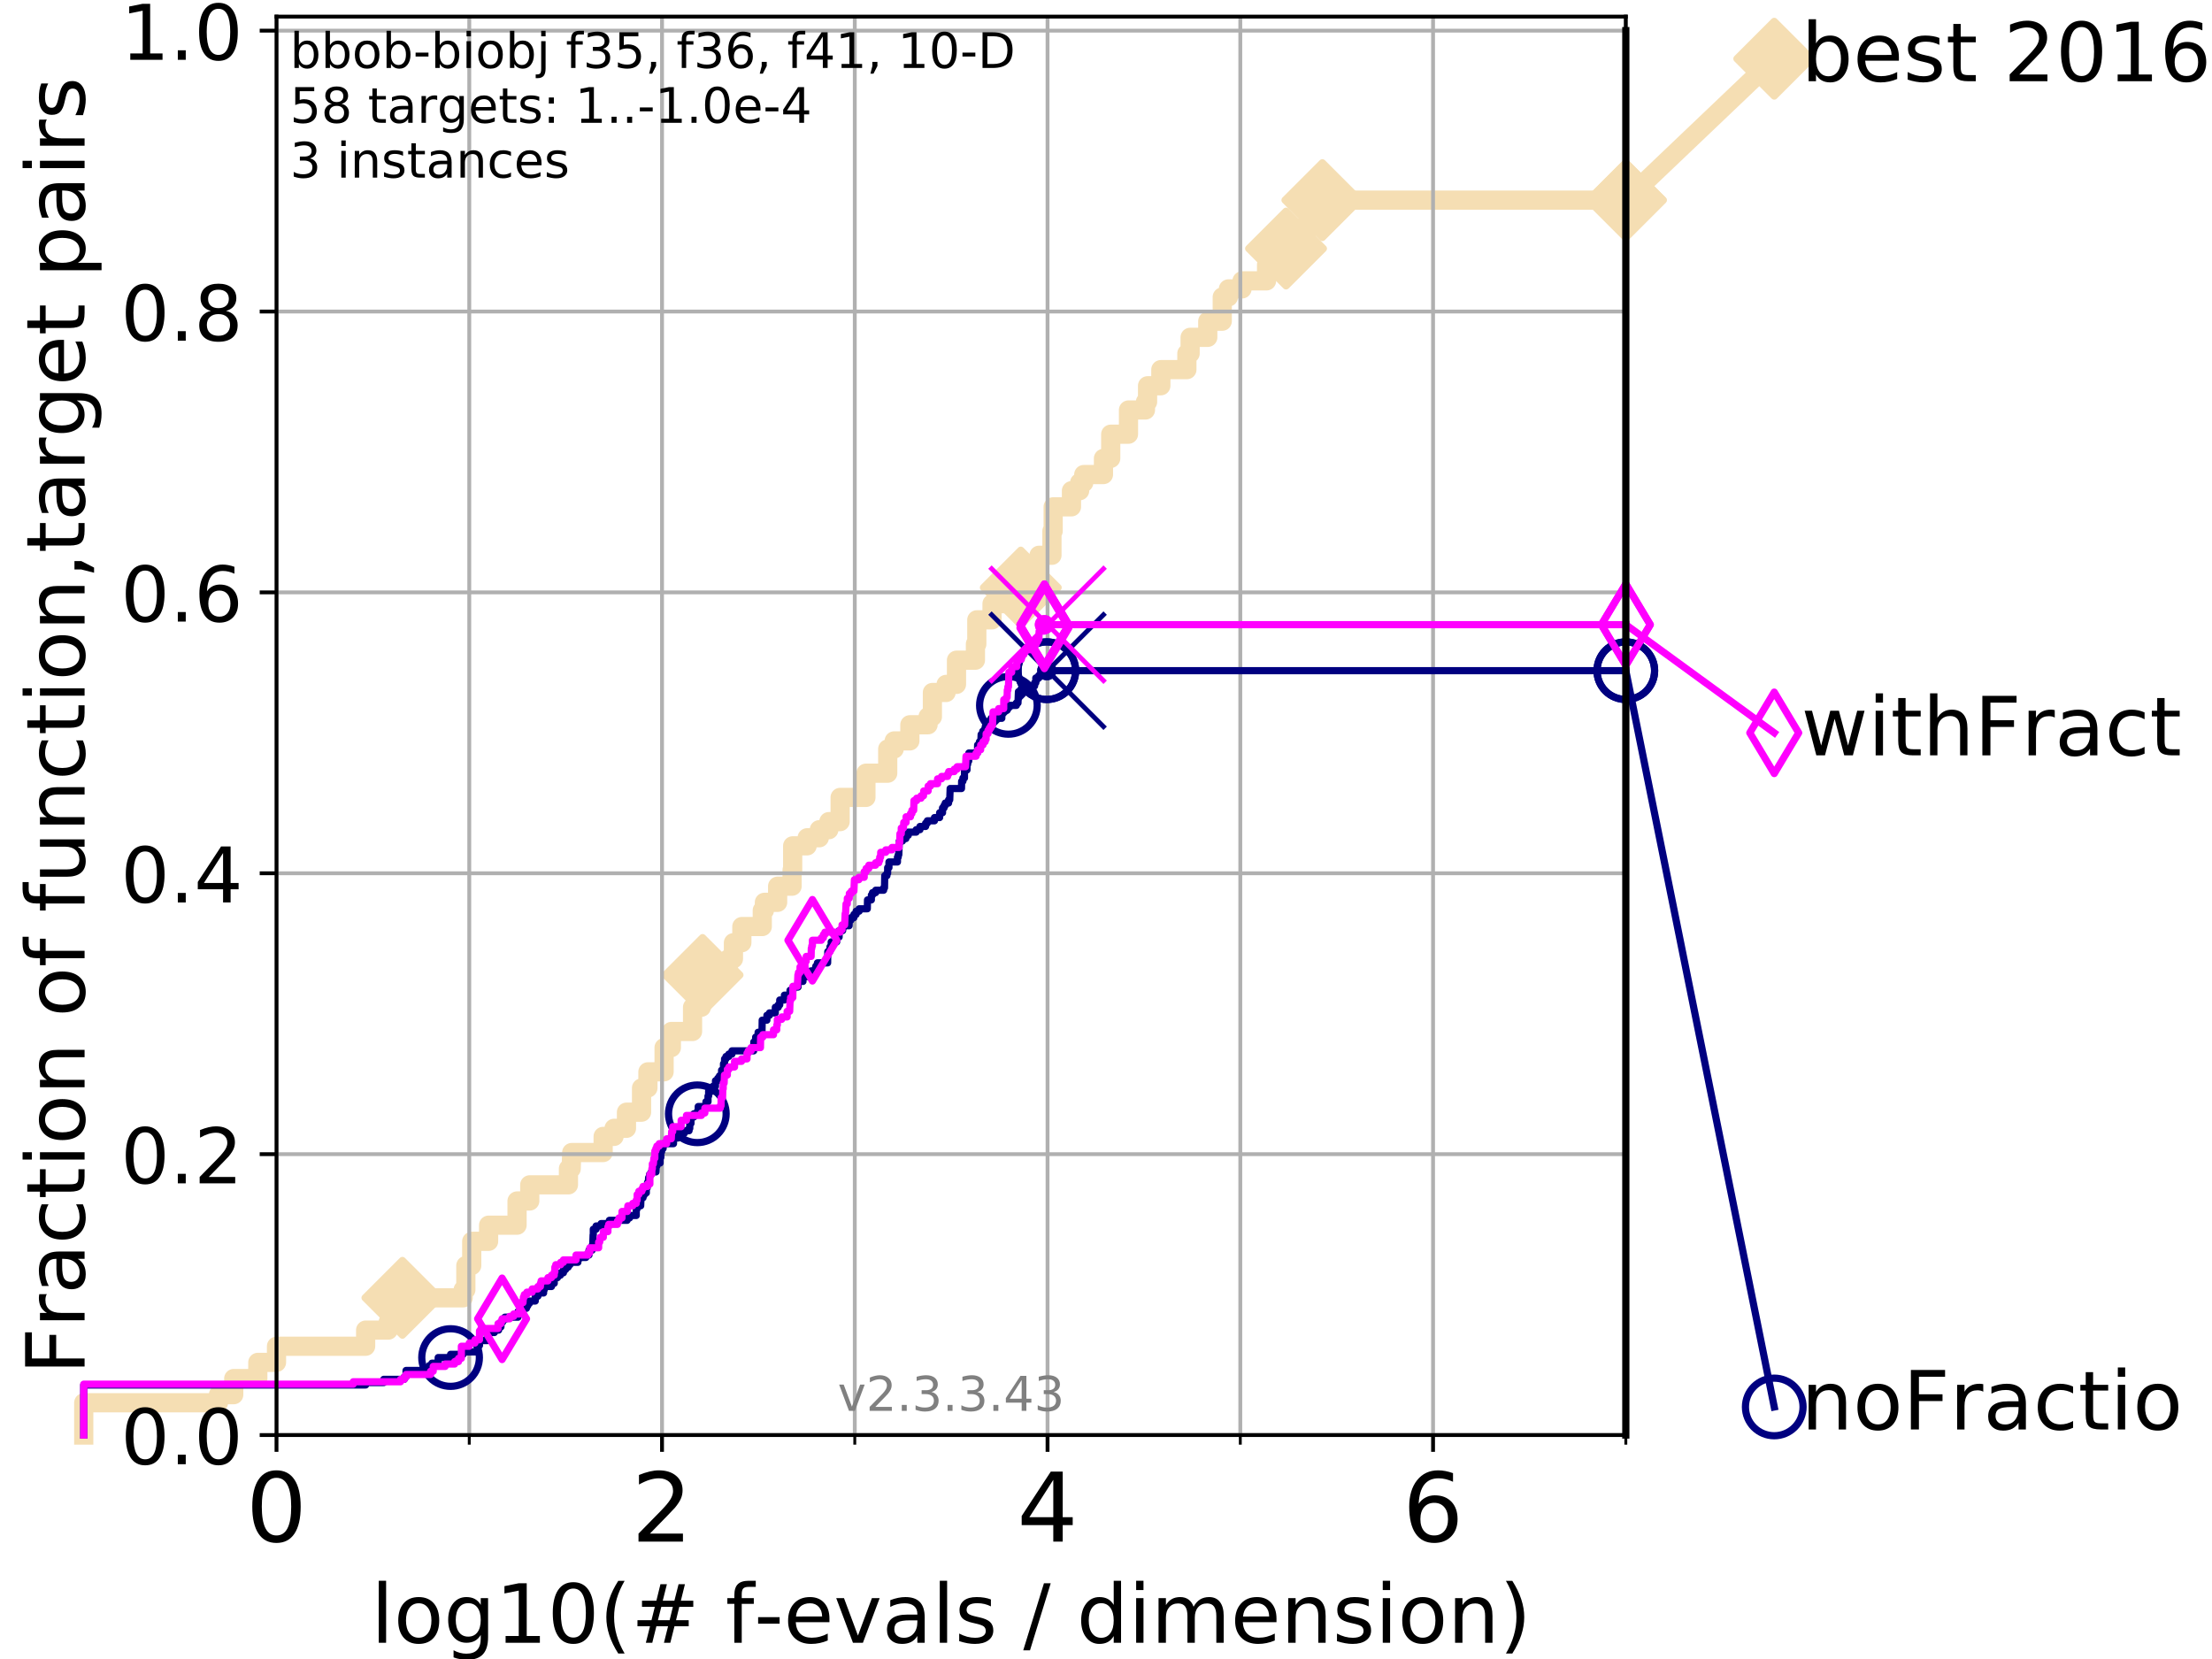 <?xml version="1.0" encoding="utf-8" standalone="no"?>
<!DOCTYPE svg PUBLIC "-//W3C//DTD SVG 1.1//EN"
  "http://www.w3.org/Graphics/SVG/1.1/DTD/svg11.dtd">
<!-- Created with matplotlib (https://matplotlib.org/) -->
<svg height="345.6pt" version="1.1" viewBox="0 0 460.8 345.6" width="460.8pt" xmlns="http://www.w3.org/2000/svg" xmlns:xlink="http://www.w3.org/1999/xlink">
 <defs>
  <style type="text/css">
*{stroke-linecap:butt;stroke-linejoin:round;}
  </style>
 </defs>
 <g id="figure_1">
  <g id="patch_1">
   <path d="M 0 345.6 
L 460.8 345.6 
L 460.8 0 
L 0 0 
z
" style="fill:#ffffff;"/>
  </g>
  <g id="axes_1">
   <g id="patch_2">
    <path d="M 57.6 298.944 
L 338.688 298.944 
L 338.688 3.456 
L 57.6 3.456 
z
" style="fill:#ffffff;"/>
   </g>
   <g id="line2d_1">
    <path d="M 17.445 298.944 
L 17.445 292.218 
L 45.512 292.218 
L 45.512 290.537 
L 48.692 290.537 
L 48.692 287.174 
L 53.709 287.174 
L 53.709 283.811 
L 57.6 283.811 
L 57.6 280.449 
L 76.168 280.449 
L 76.168 277.086 
L 80.881 277.086 
L 80.881 275.404 
L 81.776 275.404 
L 81.776 272.042 
L 83.83 272.042 
L 83.83 270.36 
L 96.49 270.36 
L 96.49 268.679 
L 97.044 268.679 
L 97.044 263.635 
L 98.271 263.635 
L 98.271 258.591 
L 101.786 258.591 
L 101.786 255.228 
L 107.713 255.228 
L 107.713 250.184 
L 110.359 250.184 
L 110.359 246.821 
L 118.417 246.821 
L 118.417 243.458 
L 118.994 243.458 
L 119.097 240.095 
L 125.648 240.095 
L 125.648 236.732 
L 127.923 236.732 
L 127.923 235.051 
L 130.505 235.051 
L 130.505 231.688 
L 133.645 231.688 
L 133.645 226.644 
L 134.974 226.644 
L 134.974 223.281 
L 138.341 223.281 
L 138.341 218.237 
L 139.856 218.237 
L 139.856 214.874 
L 144.27 214.874 
L 144.27 209.83 
L 146.107 209.83 
L 146.107 206.467 
L 146.356 206.467 
L 146.356 203.105 
L 151.74 203.105 
L 151.74 199.742 
L 152.789 199.742 
L 152.789 196.379 
L 154.541 196.379 
L 154.541 193.016 
L 158.795 193.016 
L 158.795 189.653 
L 159.237 189.653 
L 159.237 187.972 
L 161.995 187.972 
L 161.995 184.609 
L 165.007 184.609 
L 165.007 181.246 
L 165.128 181.246 
L 165.128 176.202 
L 168.144 176.202 
L 168.144 174.521 
L 170.679 174.521 
L 170.679 172.84 
L 172.664 172.84 
L 172.664 171.158 
L 175.013 171.158 
L 175.013 166.114 
L 180.39 166.114 
L 180.39 161.07 
L 184.929 161.07 
L 184.929 156.026 
L 186.275 156.026 
L 186.275 154.344 
L 189.542 154.344 
L 189.542 150.981 
L 193.336 150.981 
L 193.336 149.3 
L 194.236 149.3 
L 194.236 144.256 
L 197.088 144.256 
L 197.088 142.574 
L 199.253 142.574 
L 199.253 137.53 
L 203.199 137.53 
L 203.199 134.167 
L 203.488 134.167 
L 203.488 129.123 
L 206.658 129.123 
L 206.658 125.761 
L 210.321 125.761 
L 210.321 124.079 
L 212.651 124.079 
L 212.651 122.398 
L 212.905 122.398 
L 212.905 120.716 
L 216.449 120.716 
L 216.449 115.672 
L 219.14 115.672 
L 219.14 110.628 
L 219.393 110.628 
L 219.393 105.584 
L 223.204 105.584 
L 223.204 102.221 
L 224.912 102.221 
L 224.912 100.54 
L 225.766 100.54 
L 225.766 98.858 
L 229.87 98.858 
L 229.87 95.495 
L 231.384 95.495 
L 231.384 90.451 
L 235.084 90.451 
L 235.084 85.407 
L 238.62 85.407 
L 238.62 83.726 
L 239.058 83.726 
L 239.058 80.363 
L 241.823 80.363 
L 241.823 77 
L 247.247 77 
L 247.247 73.637 
L 247.925 73.637 
L 247.925 70.275 
L 251.6 70.275 
L 251.6 66.912 
L 254.617 66.912 
L 254.617 61.868 
L 255.898 61.868 
L 255.898 60.186 
L 258.738 60.186 
L 258.738 58.505 
L 263.85 58.505 
L 263.85 55.142 
L 267.904 55.142 
L 267.904 51.779 
L 272.088 51.779 
L 272.088 46.735 
L 275.473 46.735 
L 275.473 41.691 
L 338.688 41.691 
L 338.688 41.691 
" style="fill:none;stroke:#f5deb3;stroke-linecap:square;stroke-width:4;"/>
   </g>
   <g id="line2d_2">
    <defs>
     <path d="M 0 7.778 
L 7.778 0 
L 0 -7.778 
L -7.778 0 
z
" id="m55088bcec7" style="stroke:#f5deb3;stroke-linejoin:miter;stroke-width:1.5;"/>
    </defs>
    <g>
     <use style="fill:#f5deb3;stroke:#f5deb3;stroke-linejoin:miter;stroke-width:1.5;" x="83.83" xlink:href="#m55088bcec7" y="270.36"/>
     <use style="fill:#f5deb3;stroke:#f5deb3;stroke-linejoin:miter;stroke-width:1.5;" x="146.356" xlink:href="#m55088bcec7" y="203.105"/>
     <use style="fill:#f5deb3;stroke:#f5deb3;stroke-linejoin:miter;stroke-width:1.5;" x="212.651" xlink:href="#m55088bcec7" y="122.398"/>
     <use style="fill:#f5deb3;stroke:#f5deb3;stroke-linejoin:miter;stroke-width:1.5;" x="267.904" xlink:href="#m55088bcec7" y="51.779"/>
     <use style="fill:#f5deb3;stroke:#f5deb3;stroke-linejoin:miter;stroke-width:1.5;" x="275.473" xlink:href="#m55088bcec7" y="41.691"/>
     <use style="fill:#f5deb3;stroke:#f5deb3;stroke-linejoin:miter;stroke-width:1.5;" x="338.688" xlink:href="#m55088bcec7" y="41.691"/>
    </g>
   </g>
   <g id="line2d_3">
    <path style="fill:none;stroke:#f5deb3;stroke-linecap:square;stroke-width:4;"/>
    <g/>
   </g>
   <g id="line2d_4">
    <path d="M 338.688 41.691 
L 369.608 12.233 
" style="fill:none;stroke:#f5deb3;stroke-linecap:square;stroke-width:4;"/>
    <g>
     <use style="fill:#f5deb3;stroke:#f5deb3;stroke-linejoin:miter;stroke-width:1.5;" x="338.688" xlink:href="#m55088bcec7" y="41.691"/>
     <use style="fill:#f5deb3;stroke:#f5deb3;stroke-linejoin:miter;stroke-width:1.5;" x="369.608" xlink:href="#m55088bcec7" y="12.233"/>
    </g>
   </g>
   <g id="matplotlib.axis_1">
    <g id="xtick_1">
     <g id="line2d_5">
      <path clip-path="url(#pee5e690720)" d="M 57.6 298.944 
L 57.6 3.456 
" style="fill:none;stroke:#b0b0b0;stroke-linecap:square;stroke-width:0.8;"/>
     </g>
     <g id="line2d_6">
      <defs>
       <path d="M 0 0 
L 0 3.5 
" id="mc82815b03e" style="stroke:#000000;stroke-width:0.8;"/>
      </defs>
      <g>
       <use style="stroke:#000000;stroke-width:0.8;" x="57.6" xlink:href="#mc82815b03e" y="298.944"/>
      </g>
     </g>
     <g id="text_1">
      <!-- 0 -->
      <defs>
       <path d="M 31.781 66.406 
Q 24.172 66.406 20.328 58.906 
Q 16.5 51.422 16.5 36.375 
Q 16.5 21.391 20.328 13.891 
Q 24.172 6.391 31.781 6.391 
Q 39.453 6.391 43.281 13.891 
Q 47.125 21.391 47.125 36.375 
Q 47.125 51.422 43.281 58.906 
Q 39.453 66.406 31.781 66.406 
z
M 31.781 74.219 
Q 44.047 74.219 50.516 64.516 
Q 56.984 54.828 56.984 36.375 
Q 56.984 17.969 50.516 8.266 
Q 44.047 -1.422 31.781 -1.422 
Q 19.531 -1.422 13.062 8.266 
Q 6.594 17.969 6.594 36.375 
Q 6.594 54.828 13.062 64.516 
Q 19.531 74.219 31.781 74.219 
z
" id="DejaVuSans-48"/>
      </defs>
      <g transform="translate(51.237 321.141)scale(0.2 -0.2)">
       <use xlink:href="#DejaVuSans-48"/>
      </g>
     </g>
    </g>
    <g id="xtick_2">
     <g id="line2d_7">
      <path clip-path="url(#pee5e690720)" d="M 137.911 298.944 
L 137.911 3.456 
" style="fill:none;stroke:#b0b0b0;stroke-linecap:square;stroke-width:0.8;"/>
     </g>
     <g id="line2d_8">
      <g>
       <use style="stroke:#000000;stroke-width:0.8;" x="137.911" xlink:href="#mc82815b03e" y="298.944"/>
      </g>
     </g>
     <g id="text_2">
      <!-- 2 -->
      <defs>
       <path d="M 19.188 8.297 
L 53.609 8.297 
L 53.609 0 
L 7.328 0 
L 7.328 8.297 
Q 12.938 14.109 22.625 23.891 
Q 32.328 33.688 34.812 36.531 
Q 39.547 41.844 41.422 45.531 
Q 43.312 49.219 43.312 52.781 
Q 43.312 58.594 39.234 62.25 
Q 35.156 65.922 28.609 65.922 
Q 23.969 65.922 18.812 64.312 
Q 13.672 62.703 7.812 59.422 
L 7.812 69.391 
Q 13.766 71.781 18.938 73 
Q 24.125 74.219 28.422 74.219 
Q 39.75 74.219 46.484 68.547 
Q 53.219 62.891 53.219 53.422 
Q 53.219 48.922 51.531 44.891 
Q 49.859 40.875 45.406 35.406 
Q 44.188 33.984 37.641 27.219 
Q 31.109 20.453 19.188 8.297 
z
" id="DejaVuSans-50"/>
      </defs>
      <g transform="translate(131.548 321.141)scale(0.2 -0.2)">
       <use xlink:href="#DejaVuSans-50"/>
      </g>
     </g>
    </g>
    <g id="xtick_3">
     <g id="line2d_9">
      <path clip-path="url(#pee5e690720)" d="M 218.222 298.944 
L 218.222 3.456 
" style="fill:none;stroke:#b0b0b0;stroke-linecap:square;stroke-width:0.8;"/>
     </g>
     <g id="line2d_10">
      <g>
       <use style="stroke:#000000;stroke-width:0.8;" x="218.222" xlink:href="#mc82815b03e" y="298.944"/>
      </g>
     </g>
     <g id="text_3">
      <!-- 4 -->
      <defs>
       <path d="M 37.797 64.312 
L 12.891 25.391 
L 37.797 25.391 
z
M 35.203 72.906 
L 47.609 72.906 
L 47.609 25.391 
L 58.016 25.391 
L 58.016 17.188 
L 47.609 17.188 
L 47.609 0 
L 37.797 0 
L 37.797 17.188 
L 4.891 17.188 
L 4.891 26.703 
z
" id="DejaVuSans-52"/>
      </defs>
      <g transform="translate(211.859 321.141)scale(0.2 -0.2)">
       <use xlink:href="#DejaVuSans-52"/>
      </g>
     </g>
    </g>
    <g id="xtick_4">
     <g id="line2d_11">
      <path clip-path="url(#pee5e690720)" d="M 298.533 298.944 
L 298.533 3.456 
" style="fill:none;stroke:#b0b0b0;stroke-linecap:square;stroke-width:0.8;"/>
     </g>
     <g id="line2d_12">
      <g>
       <use style="stroke:#000000;stroke-width:0.8;" x="298.533" xlink:href="#mc82815b03e" y="298.944"/>
      </g>
     </g>
     <g id="text_4">
      <!-- 6 -->
      <defs>
       <path d="M 33.016 40.375 
Q 26.375 40.375 22.484 35.828 
Q 18.609 31.297 18.609 23.391 
Q 18.609 15.531 22.484 10.953 
Q 26.375 6.391 33.016 6.391 
Q 39.656 6.391 43.531 10.953 
Q 47.406 15.531 47.406 23.391 
Q 47.406 31.297 43.531 35.828 
Q 39.656 40.375 33.016 40.375 
z
M 52.594 71.297 
L 52.594 62.312 
Q 48.875 64.062 45.094 64.984 
Q 41.312 65.922 37.594 65.922 
Q 27.828 65.922 22.672 59.328 
Q 17.531 52.734 16.797 39.406 
Q 19.672 43.656 24.016 45.922 
Q 28.375 48.188 33.594 48.188 
Q 44.578 48.188 50.953 41.516 
Q 57.328 34.859 57.328 23.391 
Q 57.328 12.156 50.688 5.359 
Q 44.047 -1.422 33.016 -1.422 
Q 20.359 -1.422 13.672 8.266 
Q 6.984 17.969 6.984 36.375 
Q 6.984 53.656 15.188 63.938 
Q 23.391 74.219 37.203 74.219 
Q 40.922 74.219 44.703 73.484 
Q 48.484 72.75 52.594 71.297 
z
" id="DejaVuSans-54"/>
      </defs>
      <g transform="translate(292.17 321.141)scale(0.2 -0.2)">
       <use xlink:href="#DejaVuSans-54"/>
      </g>
     </g>
    </g>
    <g id="xtick_5">
     <g id="line2d_13">
      <path clip-path="url(#pee5e690720)" d="M 97.755 298.944 
L 97.755 3.456 
" style="fill:none;stroke:#b0b0b0;stroke-linecap:square;stroke-width:0.8;"/>
     </g>
     <g id="line2d_14">
      <defs>
       <path d="M 0 0 
L 0 2 
" id="mb74ee7cf28" style="stroke:#000000;stroke-width:0.6;"/>
      </defs>
      <g>
       <use style="stroke:#000000;stroke-width:0.6;" x="97.755" xlink:href="#mb74ee7cf28" y="298.944"/>
      </g>
     </g>
    </g>
    <g id="xtick_6">
     <g id="line2d_15">
      <path clip-path="url(#pee5e690720)" d="M 178.066 298.944 
L 178.066 3.456 
" style="fill:none;stroke:#b0b0b0;stroke-linecap:square;stroke-width:0.8;"/>
     </g>
     <g id="line2d_16">
      <g>
       <use style="stroke:#000000;stroke-width:0.6;" x="178.066" xlink:href="#mb74ee7cf28" y="298.944"/>
      </g>
     </g>
    </g>
    <g id="xtick_7">
     <g id="line2d_17">
      <path clip-path="url(#pee5e690720)" d="M 258.377 298.944 
L 258.377 3.456 
" style="fill:none;stroke:#b0b0b0;stroke-linecap:square;stroke-width:0.8;"/>
     </g>
     <g id="line2d_18">
      <g>
       <use style="stroke:#000000;stroke-width:0.6;" x="258.377" xlink:href="#mb74ee7cf28" y="298.944"/>
      </g>
     </g>
    </g>
    <g id="xtick_8">
     <g id="line2d_19">
      <path clip-path="url(#pee5e690720)" d="M 338.688 298.944 
L 338.688 3.456 
" style="fill:none;stroke:#b0b0b0;stroke-linecap:square;stroke-width:0.8;"/>
     </g>
     <g id="line2d_20">
      <g>
       <use style="stroke:#000000;stroke-width:0.6;" x="338.688" xlink:href="#mb74ee7cf28" y="298.944"/>
      </g>
     </g>
    </g>
    <g id="text_5">
     <!-- log10(# f-evals / dimension) -->
     <defs>
      <path d="M 9.422 75.984 
L 18.406 75.984 
L 18.406 0 
L 9.422 0 
z
" id="DejaVuSans-108"/>
      <path d="M 30.609 48.391 
Q 23.391 48.391 19.188 42.75 
Q 14.984 37.109 14.984 27.297 
Q 14.984 17.484 19.156 11.844 
Q 23.344 6.203 30.609 6.203 
Q 37.797 6.203 41.984 11.859 
Q 46.188 17.531 46.188 27.297 
Q 46.188 37.016 41.984 42.703 
Q 37.797 48.391 30.609 48.391 
z
M 30.609 56 
Q 42.328 56 49.016 48.375 
Q 55.719 40.766 55.719 27.297 
Q 55.719 13.875 49.016 6.219 
Q 42.328 -1.422 30.609 -1.422 
Q 18.844 -1.422 12.172 6.219 
Q 5.516 13.875 5.516 27.297 
Q 5.516 40.766 12.172 48.375 
Q 18.844 56 30.609 56 
z
" id="DejaVuSans-111"/>
      <path d="M 45.406 27.984 
Q 45.406 37.75 41.375 43.109 
Q 37.359 48.484 30.078 48.484 
Q 22.859 48.484 18.828 43.109 
Q 14.797 37.75 14.797 27.984 
Q 14.797 18.266 18.828 12.891 
Q 22.859 7.516 30.078 7.516 
Q 37.359 7.516 41.375 12.891 
Q 45.406 18.266 45.406 27.984 
z
M 54.391 6.781 
Q 54.391 -7.172 48.188 -13.984 
Q 42 -20.797 29.203 -20.797 
Q 24.469 -20.797 20.266 -20.094 
Q 16.062 -19.391 12.109 -17.922 
L 12.109 -9.188 
Q 16.062 -11.328 19.922 -12.344 
Q 23.781 -13.375 27.781 -13.375 
Q 36.625 -13.375 41.016 -8.766 
Q 45.406 -4.156 45.406 5.172 
L 45.406 9.625 
Q 42.625 4.781 38.281 2.391 
Q 33.938 0 27.875 0 
Q 17.828 0 11.672 7.656 
Q 5.516 15.328 5.516 27.984 
Q 5.516 40.672 11.672 48.328 
Q 17.828 56 27.875 56 
Q 33.938 56 38.281 53.609 
Q 42.625 51.219 45.406 46.391 
L 45.406 54.688 
L 54.391 54.688 
z
" id="DejaVuSans-103"/>
      <path d="M 12.406 8.297 
L 28.516 8.297 
L 28.516 63.922 
L 10.984 60.406 
L 10.984 69.391 
L 28.422 72.906 
L 38.281 72.906 
L 38.281 8.297 
L 54.391 8.297 
L 54.391 0 
L 12.406 0 
z
" id="DejaVuSans-49"/>
      <path d="M 31 75.875 
Q 24.469 64.656 21.281 53.656 
Q 18.109 42.672 18.109 31.391 
Q 18.109 20.125 21.312 9.062 
Q 24.516 -2 31 -13.188 
L 23.188 -13.188 
Q 15.875 -1.703 12.234 9.375 
Q 8.594 20.453 8.594 31.391 
Q 8.594 42.281 12.203 53.312 
Q 15.828 64.359 23.188 75.875 
z
" id="DejaVuSans-40"/>
      <path d="M 51.125 44 
L 36.922 44 
L 32.812 27.688 
L 47.125 27.688 
z
M 43.797 71.781 
L 38.719 51.516 
L 52.984 51.516 
L 58.109 71.781 
L 65.922 71.781 
L 60.891 51.516 
L 76.125 51.516 
L 76.125 44 
L 58.984 44 
L 54.984 27.688 
L 70.516 27.688 
L 70.516 20.219 
L 53.078 20.219 
L 48 0 
L 40.188 0 
L 45.219 20.219 
L 30.906 20.219 
L 25.875 0 
L 18.016 0 
L 23.094 20.219 
L 7.719 20.219 
L 7.719 27.688 
L 24.906 27.688 
L 29 44 
L 13.281 44 
L 13.281 51.516 
L 30.906 51.516 
L 35.891 71.781 
z
" id="DejaVuSans-35"/>
      <path id="DejaVuSans-32"/>
      <path d="M 37.109 75.984 
L 37.109 68.5 
L 28.516 68.5 
Q 23.688 68.5 21.797 66.547 
Q 19.922 64.594 19.922 59.516 
L 19.922 54.688 
L 34.719 54.688 
L 34.719 47.703 
L 19.922 47.703 
L 19.922 0 
L 10.891 0 
L 10.891 47.703 
L 2.297 47.703 
L 2.297 54.688 
L 10.891 54.688 
L 10.891 58.5 
Q 10.891 67.625 15.141 71.797 
Q 19.391 75.984 28.609 75.984 
z
" id="DejaVuSans-102"/>
      <path d="M 4.891 31.391 
L 31.203 31.391 
L 31.203 23.391 
L 4.891 23.391 
z
" id="DejaVuSans-45"/>
      <path d="M 56.203 29.594 
L 56.203 25.203 
L 14.891 25.203 
Q 15.484 15.922 20.484 11.062 
Q 25.484 6.203 34.422 6.203 
Q 39.594 6.203 44.453 7.469 
Q 49.312 8.734 54.109 11.281 
L 54.109 2.781 
Q 49.266 0.734 44.188 -0.344 
Q 39.109 -1.422 33.891 -1.422 
Q 20.797 -1.422 13.156 6.188 
Q 5.516 13.812 5.516 26.812 
Q 5.516 40.234 12.766 48.109 
Q 20.016 56 32.328 56 
Q 43.359 56 49.781 48.891 
Q 56.203 41.797 56.203 29.594 
z
M 47.219 32.234 
Q 47.125 39.594 43.094 43.984 
Q 39.062 48.391 32.422 48.391 
Q 24.906 48.391 20.391 44.141 
Q 15.875 39.891 15.188 32.172 
z
" id="DejaVuSans-101"/>
      <path d="M 2.984 54.688 
L 12.5 54.688 
L 29.594 8.797 
L 46.688 54.688 
L 56.203 54.688 
L 35.688 0 
L 23.484 0 
z
" id="DejaVuSans-118"/>
      <path d="M 34.281 27.484 
Q 23.391 27.484 19.188 25 
Q 14.984 22.516 14.984 16.5 
Q 14.984 11.719 18.141 8.906 
Q 21.297 6.109 26.703 6.109 
Q 34.188 6.109 38.703 11.406 
Q 43.219 16.703 43.219 25.484 
L 43.219 27.484 
z
M 52.203 31.203 
L 52.203 0 
L 43.219 0 
L 43.219 8.297 
Q 40.141 3.328 35.547 0.953 
Q 30.953 -1.422 24.312 -1.422 
Q 15.922 -1.422 10.953 3.297 
Q 6 8.016 6 15.922 
Q 6 25.141 12.172 29.828 
Q 18.359 34.516 30.609 34.516 
L 43.219 34.516 
L 43.219 35.406 
Q 43.219 41.609 39.141 45 
Q 35.062 48.391 27.688 48.391 
Q 23 48.391 18.547 47.266 
Q 14.109 46.141 10.016 43.891 
L 10.016 52.203 
Q 14.938 54.109 19.578 55.047 
Q 24.219 56 28.609 56 
Q 40.484 56 46.344 49.844 
Q 52.203 43.703 52.203 31.203 
z
" id="DejaVuSans-97"/>
      <path d="M 44.281 53.078 
L 44.281 44.578 
Q 40.484 46.531 36.375 47.5 
Q 32.281 48.484 27.875 48.484 
Q 21.188 48.484 17.844 46.438 
Q 14.5 44.391 14.5 40.281 
Q 14.5 37.156 16.891 35.375 
Q 19.281 33.594 26.516 31.984 
L 29.594 31.297 
Q 39.156 29.25 43.188 25.516 
Q 47.219 21.781 47.219 15.094 
Q 47.219 7.469 41.188 3.016 
Q 35.156 -1.422 24.609 -1.422 
Q 20.219 -1.422 15.453 -0.562 
Q 10.688 0.297 5.422 2 
L 5.422 11.281 
Q 10.406 8.688 15.234 7.391 
Q 20.062 6.109 24.812 6.109 
Q 31.156 6.109 34.562 8.281 
Q 37.984 10.453 37.984 14.406 
Q 37.984 18.062 35.516 20.016 
Q 33.062 21.969 24.703 23.781 
L 21.578 24.516 
Q 13.234 26.266 9.516 29.906 
Q 5.812 33.547 5.812 39.891 
Q 5.812 47.609 11.281 51.797 
Q 16.75 56 26.812 56 
Q 31.781 56 36.172 55.266 
Q 40.578 54.547 44.281 53.078 
z
" id="DejaVuSans-115"/>
      <path d="M 25.391 72.906 
L 33.688 72.906 
L 8.297 -9.281 
L 0 -9.281 
z
" id="DejaVuSans-47"/>
      <path d="M 45.406 46.391 
L 45.406 75.984 
L 54.391 75.984 
L 54.391 0 
L 45.406 0 
L 45.406 8.203 
Q 42.578 3.328 38.25 0.953 
Q 33.938 -1.422 27.875 -1.422 
Q 17.969 -1.422 11.734 6.484 
Q 5.516 14.406 5.516 27.297 
Q 5.516 40.188 11.734 48.094 
Q 17.969 56 27.875 56 
Q 33.938 56 38.25 53.625 
Q 42.578 51.266 45.406 46.391 
z
M 14.797 27.297 
Q 14.797 17.391 18.875 11.75 
Q 22.953 6.109 30.078 6.109 
Q 37.203 6.109 41.297 11.75 
Q 45.406 17.391 45.406 27.297 
Q 45.406 37.203 41.297 42.844 
Q 37.203 48.484 30.078 48.484 
Q 22.953 48.484 18.875 42.844 
Q 14.797 37.203 14.797 27.297 
z
" id="DejaVuSans-100"/>
      <path d="M 9.422 54.688 
L 18.406 54.688 
L 18.406 0 
L 9.422 0 
z
M 9.422 75.984 
L 18.406 75.984 
L 18.406 64.594 
L 9.422 64.594 
z
" id="DejaVuSans-105"/>
      <path d="M 52 44.188 
Q 55.375 50.25 60.062 53.125 
Q 64.75 56 71.094 56 
Q 79.641 56 84.281 50.016 
Q 88.922 44.047 88.922 33.016 
L 88.922 0 
L 79.891 0 
L 79.891 32.719 
Q 79.891 40.578 77.094 44.375 
Q 74.312 48.188 68.609 48.188 
Q 61.625 48.188 57.562 43.547 
Q 53.516 38.922 53.516 30.906 
L 53.516 0 
L 44.484 0 
L 44.484 32.719 
Q 44.484 40.625 41.703 44.406 
Q 38.922 48.188 33.109 48.188 
Q 26.219 48.188 22.156 43.531 
Q 18.109 38.875 18.109 30.906 
L 18.109 0 
L 9.078 0 
L 9.078 54.688 
L 18.109 54.688 
L 18.109 46.188 
Q 21.188 51.219 25.484 53.609 
Q 29.781 56 35.688 56 
Q 41.656 56 45.828 52.969 
Q 50 49.953 52 44.188 
z
" id="DejaVuSans-109"/>
      <path d="M 54.891 33.016 
L 54.891 0 
L 45.906 0 
L 45.906 32.719 
Q 45.906 40.484 42.875 44.328 
Q 39.844 48.188 33.797 48.188 
Q 26.516 48.188 22.312 43.547 
Q 18.109 38.922 18.109 30.906 
L 18.109 0 
L 9.078 0 
L 9.078 54.688 
L 18.109 54.688 
L 18.109 46.188 
Q 21.344 51.125 25.703 53.562 
Q 30.078 56 35.797 56 
Q 45.219 56 50.047 50.172 
Q 54.891 44.344 54.891 33.016 
z
" id="DejaVuSans-110"/>
      <path d="M 8.016 75.875 
L 15.828 75.875 
Q 23.141 64.359 26.781 53.312 
Q 30.422 42.281 30.422 31.391 
Q 30.422 20.453 26.781 9.375 
Q 23.141 -1.703 15.828 -13.188 
L 8.016 -13.188 
Q 14.5 -2 17.703 9.062 
Q 20.906 20.125 20.906 31.391 
Q 20.906 42.672 17.703 53.656 
Q 14.5 64.656 8.016 75.875 
z
" id="DejaVuSans-41"/>
     </defs>
     <g transform="translate(77.303 342.218)scale(0.17 -0.17)">
      <use xlink:href="#DejaVuSans-108"/>
      <use x="27.783" xlink:href="#DejaVuSans-111"/>
      <use x="88.965" xlink:href="#DejaVuSans-103"/>
      <use x="152.441" xlink:href="#DejaVuSans-49"/>
      <use x="216.064" xlink:href="#DejaVuSans-48"/>
      <use x="279.688" xlink:href="#DejaVuSans-40"/>
      <use x="318.701" xlink:href="#DejaVuSans-35"/>
      <use x="402.49" xlink:href="#DejaVuSans-32"/>
      <use x="434.277" xlink:href="#DejaVuSans-102"/>
      <use x="469.404" xlink:href="#DejaVuSans-45"/>
      <use x="505.488" xlink:href="#DejaVuSans-101"/>
      <use x="567.012" xlink:href="#DejaVuSans-118"/>
      <use x="626.191" xlink:href="#DejaVuSans-97"/>
      <use x="687.471" xlink:href="#DejaVuSans-108"/>
      <use x="715.254" xlink:href="#DejaVuSans-115"/>
      <use x="767.354" xlink:href="#DejaVuSans-32"/>
      <use x="799.141" xlink:href="#DejaVuSans-47"/>
      <use x="832.832" xlink:href="#DejaVuSans-32"/>
      <use x="864.619" xlink:href="#DejaVuSans-100"/>
      <use x="928.096" xlink:href="#DejaVuSans-105"/>
      <use x="955.879" xlink:href="#DejaVuSans-109"/>
      <use x="1053.291" xlink:href="#DejaVuSans-101"/>
      <use x="1114.814" xlink:href="#DejaVuSans-110"/>
      <use x="1178.193" xlink:href="#DejaVuSans-115"/>
      <use x="1230.293" xlink:href="#DejaVuSans-105"/>
      <use x="1258.076" xlink:href="#DejaVuSans-111"/>
      <use x="1319.258" xlink:href="#DejaVuSans-110"/>
      <use x="1382.637" xlink:href="#DejaVuSans-41"/>
     </g>
    </g>
   </g>
   <g id="matplotlib.axis_2">
    <g id="ytick_1">
     <g id="line2d_21">
      <path clip-path="url(#pee5e690720)" d="M 57.6 298.944 
L 338.688 298.944 
" style="fill:none;stroke:#b0b0b0;stroke-linecap:square;stroke-width:0.8;"/>
     </g>
     <g id="line2d_22">
      <defs>
       <path d="M 0 0 
L -3.5 0 
" id="mbf50c864a6" style="stroke:#000000;stroke-width:0.8;"/>
      </defs>
      <g>
       <use style="stroke:#000000;stroke-width:0.8;" x="57.6" xlink:href="#mbf50c864a6" y="298.944"/>
      </g>
     </g>
     <g id="text_6">
      <!-- 0.0 -->
      <defs>
       <path d="M 10.688 12.406 
L 21 12.406 
L 21 0 
L 10.688 0 
z
" id="DejaVuSans-46"/>
      </defs>
      <g transform="translate(25.155 305.023)scale(0.16 -0.16)">
       <use xlink:href="#DejaVuSans-48"/>
       <use x="63.623" xlink:href="#DejaVuSans-46"/>
       <use x="95.41" xlink:href="#DejaVuSans-48"/>
      </g>
     </g>
    </g>
    <g id="ytick_2">
     <g id="line2d_23">
      <path clip-path="url(#pee5e690720)" d="M 57.6 240.432 
L 338.688 240.432 
" style="fill:none;stroke:#b0b0b0;stroke-linecap:square;stroke-width:0.8;"/>
     </g>
     <g id="line2d_24">
      <g>
       <use style="stroke:#000000;stroke-width:0.8;" x="57.6" xlink:href="#mbf50c864a6" y="240.432"/>
      </g>
     </g>
     <g id="text_7">
      <!-- 0.2 -->
      <g transform="translate(25.155 246.51)scale(0.16 -0.16)">
       <use xlink:href="#DejaVuSans-48"/>
       <use x="63.623" xlink:href="#DejaVuSans-46"/>
       <use x="95.41" xlink:href="#DejaVuSans-50"/>
      </g>
     </g>
    </g>
    <g id="ytick_3">
     <g id="line2d_25">
      <path clip-path="url(#pee5e690720)" d="M 57.6 181.919 
L 338.688 181.919 
" style="fill:none;stroke:#b0b0b0;stroke-linecap:square;stroke-width:0.8;"/>
     </g>
     <g id="line2d_26">
      <g>
       <use style="stroke:#000000;stroke-width:0.8;" x="57.6" xlink:href="#mbf50c864a6" y="181.919"/>
      </g>
     </g>
     <g id="text_8">
      <!-- 0.4 -->
      <g transform="translate(25.155 187.998)scale(0.16 -0.16)">
       <use xlink:href="#DejaVuSans-48"/>
       <use x="63.623" xlink:href="#DejaVuSans-46"/>
       <use x="95.41" xlink:href="#DejaVuSans-52"/>
      </g>
     </g>
    </g>
    <g id="ytick_4">
     <g id="line2d_27">
      <path clip-path="url(#pee5e690720)" d="M 57.6 123.407 
L 338.688 123.407 
" style="fill:none;stroke:#b0b0b0;stroke-linecap:square;stroke-width:0.8;"/>
     </g>
     <g id="line2d_28">
      <g>
       <use style="stroke:#000000;stroke-width:0.8;" x="57.6" xlink:href="#mbf50c864a6" y="123.407"/>
      </g>
     </g>
     <g id="text_9">
      <!-- 0.6 -->
      <g transform="translate(25.155 129.485)scale(0.16 -0.16)">
       <use xlink:href="#DejaVuSans-48"/>
       <use x="63.623" xlink:href="#DejaVuSans-46"/>
       <use x="95.41" xlink:href="#DejaVuSans-54"/>
      </g>
     </g>
    </g>
    <g id="ytick_5">
     <g id="line2d_29">
      <path clip-path="url(#pee5e690720)" d="M 57.6 64.894 
L 338.688 64.894 
" style="fill:none;stroke:#b0b0b0;stroke-linecap:square;stroke-width:0.8;"/>
     </g>
     <g id="line2d_30">
      <g>
       <use style="stroke:#000000;stroke-width:0.8;" x="57.6" xlink:href="#mbf50c864a6" y="64.894"/>
      </g>
     </g>
     <g id="text_10">
      <!-- 0.8 -->
      <defs>
       <path d="M 31.781 34.625 
Q 24.75 34.625 20.719 30.859 
Q 16.703 27.094 16.703 20.516 
Q 16.703 13.922 20.719 10.156 
Q 24.75 6.391 31.781 6.391 
Q 38.812 6.391 42.859 10.172 
Q 46.922 13.969 46.922 20.516 
Q 46.922 27.094 42.891 30.859 
Q 38.875 34.625 31.781 34.625 
z
M 21.922 38.812 
Q 15.578 40.375 12.031 44.719 
Q 8.5 49.078 8.5 55.328 
Q 8.5 64.062 14.719 69.141 
Q 20.953 74.219 31.781 74.219 
Q 42.672 74.219 48.875 69.141 
Q 55.078 64.062 55.078 55.328 
Q 55.078 49.078 51.531 44.719 
Q 48 40.375 41.703 38.812 
Q 48.828 37.156 52.797 32.312 
Q 56.781 27.484 56.781 20.516 
Q 56.781 9.906 50.312 4.234 
Q 43.844 -1.422 31.781 -1.422 
Q 19.734 -1.422 13.25 4.234 
Q 6.781 9.906 6.781 20.516 
Q 6.781 27.484 10.781 32.312 
Q 14.797 37.156 21.922 38.812 
z
M 18.312 54.391 
Q 18.312 48.734 21.844 45.562 
Q 25.391 42.391 31.781 42.391 
Q 38.141 42.391 41.719 45.562 
Q 45.312 48.734 45.312 54.391 
Q 45.312 60.062 41.719 63.234 
Q 38.141 66.406 31.781 66.406 
Q 25.391 66.406 21.844 63.234 
Q 18.312 60.062 18.312 54.391 
z
" id="DejaVuSans-56"/>
      </defs>
      <g transform="translate(25.155 70.973)scale(0.16 -0.16)">
       <use xlink:href="#DejaVuSans-48"/>
       <use x="63.623" xlink:href="#DejaVuSans-46"/>
       <use x="95.41" xlink:href="#DejaVuSans-56"/>
      </g>
     </g>
    </g>
    <g id="ytick_6">
     <g id="line2d_31">
      <path clip-path="url(#pee5e690720)" d="M 57.6 6.382 
L 338.688 6.382 
" style="fill:none;stroke:#b0b0b0;stroke-linecap:square;stroke-width:0.8;"/>
     </g>
     <g id="line2d_32">
      <g>
       <use style="stroke:#000000;stroke-width:0.8;" x="57.6" xlink:href="#mbf50c864a6" y="6.382"/>
      </g>
     </g>
     <g id="text_11">
      <!-- 1.0 -->
      <g transform="translate(25.155 12.46)scale(0.16 -0.16)">
       <use xlink:href="#DejaVuSans-49"/>
       <use x="63.623" xlink:href="#DejaVuSans-46"/>
       <use x="95.41" xlink:href="#DejaVuSans-48"/>
      </g>
     </g>
    </g>
    <g id="text_12">
     <!-- Fraction of function,target pairs -->
     <defs>
      <path d="M 9.812 72.906 
L 51.703 72.906 
L 51.703 64.594 
L 19.672 64.594 
L 19.672 43.109 
L 48.578 43.109 
L 48.578 34.812 
L 19.672 34.812 
L 19.672 0 
L 9.812 0 
z
" id="DejaVuSans-70"/>
      <path d="M 41.109 46.297 
Q 39.594 47.172 37.812 47.578 
Q 36.031 48 33.891 48 
Q 26.266 48 22.188 43.047 
Q 18.109 38.094 18.109 28.812 
L 18.109 0 
L 9.078 0 
L 9.078 54.688 
L 18.109 54.688 
L 18.109 46.188 
Q 20.953 51.172 25.484 53.578 
Q 30.031 56 36.531 56 
Q 37.453 56 38.578 55.875 
Q 39.703 55.766 41.062 55.516 
z
" id="DejaVuSans-114"/>
      <path d="M 48.781 52.594 
L 48.781 44.188 
Q 44.969 46.297 41.141 47.344 
Q 37.312 48.391 33.406 48.391 
Q 24.656 48.391 19.812 42.844 
Q 14.984 37.312 14.984 27.297 
Q 14.984 17.281 19.812 11.734 
Q 24.656 6.203 33.406 6.203 
Q 37.312 6.203 41.141 7.25 
Q 44.969 8.297 48.781 10.406 
L 48.781 2.094 
Q 45.016 0.344 40.984 -0.531 
Q 36.969 -1.422 32.422 -1.422 
Q 20.062 -1.422 12.781 6.344 
Q 5.516 14.109 5.516 27.297 
Q 5.516 40.672 12.859 48.328 
Q 20.219 56 33.016 56 
Q 37.156 56 41.109 55.141 
Q 45.062 54.297 48.781 52.594 
z
" id="DejaVuSans-99"/>
      <path d="M 18.312 70.219 
L 18.312 54.688 
L 36.812 54.688 
L 36.812 47.703 
L 18.312 47.703 
L 18.312 18.016 
Q 18.312 11.328 20.141 9.422 
Q 21.969 7.516 27.594 7.516 
L 36.812 7.516 
L 36.812 0 
L 27.594 0 
Q 17.188 0 13.234 3.875 
Q 9.281 7.766 9.281 18.016 
L 9.281 47.703 
L 2.688 47.703 
L 2.688 54.688 
L 9.281 54.688 
L 9.281 70.219 
z
" id="DejaVuSans-116"/>
      <path d="M 8.5 21.578 
L 8.5 54.688 
L 17.484 54.688 
L 17.484 21.922 
Q 17.484 14.156 20.5 10.266 
Q 23.531 6.391 29.594 6.391 
Q 36.859 6.391 41.078 11.031 
Q 45.312 15.672 45.312 23.688 
L 45.312 54.688 
L 54.297 54.688 
L 54.297 0 
L 45.312 0 
L 45.312 8.406 
Q 42.047 3.422 37.719 1 
Q 33.406 -1.422 27.688 -1.422 
Q 18.266 -1.422 13.375 4.438 
Q 8.5 10.297 8.5 21.578 
z
M 31.109 56 
z
" id="DejaVuSans-117"/>
      <path d="M 11.719 12.406 
L 22.016 12.406 
L 22.016 4 
L 14.016 -11.625 
L 7.719 -11.625 
L 11.719 4 
z
" id="DejaVuSans-44"/>
      <path d="M 18.109 8.203 
L 18.109 -20.797 
L 9.078 -20.797 
L 9.078 54.688 
L 18.109 54.688 
L 18.109 46.391 
Q 20.953 51.266 25.266 53.625 
Q 29.594 56 35.594 56 
Q 45.562 56 51.781 48.094 
Q 58.016 40.188 58.016 27.297 
Q 58.016 14.406 51.781 6.484 
Q 45.562 -1.422 35.594 -1.422 
Q 29.594 -1.422 25.266 0.953 
Q 20.953 3.328 18.109 8.203 
z
M 48.688 27.297 
Q 48.688 37.203 44.609 42.844 
Q 40.531 48.484 33.406 48.484 
Q 26.266 48.484 22.188 42.844 
Q 18.109 37.203 18.109 27.297 
Q 18.109 17.391 22.188 11.75 
Q 26.266 6.109 33.406 6.109 
Q 40.531 6.109 44.609 11.75 
Q 48.688 17.391 48.688 27.297 
z
" id="DejaVuSans-112"/>
     </defs>
     <g transform="translate(17.62 286.339)rotate(-90)scale(0.17 -0.17)">
      <use xlink:href="#DejaVuSans-70"/>
      <use x="57.41" xlink:href="#DejaVuSans-114"/>
      <use x="98.523" xlink:href="#DejaVuSans-97"/>
      <use x="159.803" xlink:href="#DejaVuSans-99"/>
      <use x="214.783" xlink:href="#DejaVuSans-116"/>
      <use x="253.992" xlink:href="#DejaVuSans-105"/>
      <use x="281.775" xlink:href="#DejaVuSans-111"/>
      <use x="342.957" xlink:href="#DejaVuSans-110"/>
      <use x="406.336" xlink:href="#DejaVuSans-32"/>
      <use x="438.123" xlink:href="#DejaVuSans-111"/>
      <use x="499.305" xlink:href="#DejaVuSans-102"/>
      <use x="534.51" xlink:href="#DejaVuSans-32"/>
      <use x="566.297" xlink:href="#DejaVuSans-102"/>
      <use x="601.502" xlink:href="#DejaVuSans-117"/>
      <use x="664.881" xlink:href="#DejaVuSans-110"/>
      <use x="728.26" xlink:href="#DejaVuSans-99"/>
      <use x="783.24" xlink:href="#DejaVuSans-116"/>
      <use x="822.449" xlink:href="#DejaVuSans-105"/>
      <use x="850.232" xlink:href="#DejaVuSans-111"/>
      <use x="911.414" xlink:href="#DejaVuSans-110"/>
      <use x="974.793" xlink:href="#DejaVuSans-44"/>
      <use x="1006.58" xlink:href="#DejaVuSans-116"/>
      <use x="1045.789" xlink:href="#DejaVuSans-97"/>
      <use x="1107.068" xlink:href="#DejaVuSans-114"/>
      <use x="1148.166" xlink:href="#DejaVuSans-103"/>
      <use x="1211.643" xlink:href="#DejaVuSans-101"/>
      <use x="1273.166" xlink:href="#DejaVuSans-116"/>
      <use x="1312.375" xlink:href="#DejaVuSans-32"/>
      <use x="1344.162" xlink:href="#DejaVuSans-112"/>
      <use x="1407.639" xlink:href="#DejaVuSans-97"/>
      <use x="1468.918" xlink:href="#DejaVuSans-105"/>
      <use x="1496.701" xlink:href="#DejaVuSans-114"/>
      <use x="1537.814" xlink:href="#DejaVuSans-115"/>
     </g>
    </g>
   </g>
   <g id="line2d_33">
    <defs>
     <path d="M 0 1.5 
C 0.398 1.5 0.779 1.342 1.061 1.061 
C 1.342 0.779 1.5 0.398 1.5 0 
C 1.5 -0.398 1.342 -0.779 1.061 -1.061 
C 0.779 -1.342 0.398 -1.5 0 -1.5 
C -0.398 -1.5 -0.779 -1.342 -1.061 -1.061 
C -1.342 -0.779 -1.5 -0.398 -1.5 0 
C -1.5 0.398 -1.342 0.779 -1.061 1.061 
C -0.779 1.342 -0.398 1.5 0 1.5 
z
" id="m953d8b8710" style="stroke:#f5deb3;"/>
    </defs>
    <g>
     <use style="fill:#f5deb3;stroke:#f5deb3;" x="275.473" xlink:href="#m953d8b8710" y="41.691"/>
     <use style="fill:#f5deb3;stroke:#f5deb3;" x="275.473" xlink:href="#m953d8b8710" y="41.691"/>
    </g>
   </g>
   <g id="line2d_34">
    <defs>
     <path d="M 0 1.5 
C 0.398 1.5 0.779 1.342 1.061 1.061 
C 1.342 0.779 1.5 0.398 1.5 0 
C 1.5 -0.398 1.342 -0.779 1.061 -1.061 
C 0.779 -1.342 0.398 -1.5 0 -1.5 
C -0.398 -1.5 -0.779 -1.342 -1.061 -1.061 
C -1.342 -0.779 -1.5 -0.398 -1.5 0 
C -1.5 0.398 -1.342 0.779 -1.061 1.061 
C -0.779 1.342 -0.398 1.5 0 1.5 
z
" id="m9f6b984ec7" style="stroke:#000080;"/>
    </defs>
    <g>
     <use style="fill:#000080;stroke:#000080;" x="218.072" xlink:href="#m9f6b984ec7" y="139.716"/>
     <use style="fill:#000080;stroke:#000080;" x="218.072" xlink:href="#m9f6b984ec7" y="139.716"/>
    </g>
   </g>
   <g id="line2d_35">
    <path d="M 17.445 298.944 
L 17.445 288.519 
L 76.168 288.519 
L 76.168 288.015 
L 79.939 288.015 
L 79.939 287.342 
L 84.213 287.342 
L 84.213 286.838 
L 84.588 286.838 
L 84.588 285.493 
L 89.419 285.493 
L 89.419 284.484 
L 89.973 284.484 
L 89.973 283.98 
L 91.284 283.98 
L 91.284 282.803 
L 93.864 282.803 
L 93.864 282.13 
L 96.49 282.13 
L 96.49 281.626 
L 99.418 281.626 
L 99.418 280.953 
L 99.575 280.953 
L 99.575 280.281 
L 99.887 280.281 
L 99.887 279.272 
L 101.507 279.272 
L 101.507 278.095 
L 101.647 278.095 
L 101.647 277.59 
L 102.989 277.59 
L 102.989 277.086 
L 103.871 277.086 
L 103.871 276.413 
L 104.355 276.413 
L 104.355 275.404 
L 104.71 275.404 
L 104.71 274.9 
L 105.172 274.9 
L 105.172 274.396 
L 107.909 274.396 
L 107.909 273.219 
L 108.949 273.219 
L 108.949 272.546 
L 109.668 272.546 
L 109.668 272.042 
L 109.93 272.042 
L 109.93 271.537 
L 110.274 271.537 
L 110.274 271.033 
L 111.506 271.033 
L 111.506 270.024 
L 112.052 270.024 
L 112.052 269.351 
L 113.24 269.351 
L 113.24 268.679 
L 113.383 268.679 
L 113.383 268.006 
L 114.882 268.006 
L 114.882 267.334 
L 115.46 267.334 
L 115.46 266.157 
L 116.142 266.157 
L 116.142 265.652 
L 116.739 265.652 
L 116.739 265.148 
L 117.373 265.148 
L 117.373 264.475 
L 117.821 264.475 
L 117.821 263.971 
L 118.364 263.971 
L 118.364 263.467 
L 118.734 263.467 
L 118.734 262.962 
L 120.382 262.962 
L 120.382 262.458 
L 120.525 262.458 
L 120.525 261.953 
L 122.062 261.953 
L 122.062 261.449 
L 122.699 261.449 
L 122.699 260.44 
L 123.354 260.44 
L 123.354 259.431 
L 123.474 259.431 
L 123.554 257.245 
L 123.594 257.245 
L 123.594 256.068 
L 124.178 256.068 
L 124.178 255.396 
L 125.22 255.396 
L 125.22 254.892 
L 126.937 254.892 
L 126.937 254.219 
L 130.638 254.219 
L 130.638 253.715 
L 131.16 253.715 
L 131.16 253.21 
L 132.542 253.21 
L 132.542 251.865 
L 132.707 251.865 
L 132.707 251.192 
L 133.466 251.192 
L 133.533 249.511 
L 133.954 249.511 
L 133.954 249.007 
L 134.171 249.007 
L 134.171 248.502 
L 134.64 248.502 
L 134.64 247.493 
L 134.808 247.493 
L 134.891 246.316 
L 135.056 246.316 
L 135.118 245.308 
L 135.321 245.308 
L 135.321 244.635 
L 135.682 244.635 
L 135.682 244.131 
L 136.664 244.131 
L 136.72 242.954 
L 136.832 242.954 
L 136.832 242.281 
L 137.505 242.281 
L 137.505 241.104 
L 137.665 241.104 
L 137.665 239.927 
L 137.823 239.927 
L 137.823 239.255 
L 138.136 239.255 
L 138.136 238.75 
L 138.256 238.75 
L 138.256 238.246 
L 140.303 238.246 
L 140.303 237.069 
L 141.235 237.069 
L 141.235 236.06 
L 142.58 236.06 
L 142.58 235.555 
L 143.54 235.555 
L 143.54 235.051 
L 143.691 235.051 
L 143.691 234.042 
L 143.94 234.042 
L 143.94 232.697 
L 144.534 232.697 
L 144.534 232.025 
L 145.27 232.025 
L 145.27 231.52 
L 145.452 231.52 
L 145.452 230.511 
L 147.062 230.511 
L 147.062 229.502 
L 147.49 229.502 
L 147.49 228.325 
L 147.62 228.325 
L 147.62 227.317 
L 148.497 227.317 
L 148.497 226.308 
L 149.049 226.308 
L 149.049 225.131 
L 149.522 225.131 
L 149.522 224.626 
L 149.876 224.626 
L 149.876 224.122 
L 150.319 224.122 
L 150.319 222.945 
L 150.716 222.945 
L 150.716 221.6 
L 150.941 221.6 
L 150.941 220.591 
L 151.236 220.591 
L 151.236 220.087 
L 151.819 220.087 
L 151.819 219.582 
L 152.482 219.582 
L 152.482 218.91 
L 157.006 218.91 
L 157.029 217.06 
L 157.415 217.06 
L 157.415 216.051 
L 157.926 216.051 
L 157.926 215.042 
L 158.737 215.042 
L 158.78 212.52 
L 159.758 212.52 
L 159.758 211.512 
L 160.298 211.512 
L 160.298 211.007 
L 161.515 211.007 
L 161.515 209.83 
L 162.126 209.83 
L 162.126 209.326 
L 162.432 209.326 
L 162.432 208.317 
L 163.405 208.317 
L 163.405 207.308 
L 164.573 207.308 
L 164.573 206.299 
L 165.201 206.299 
L 165.201 205.627 
L 166.245 205.627 
L 166.245 204.45 
L 167.275 204.45 
L 167.275 203.441 
L 168.906 203.441 
L 168.906 202.264 
L 169.8 202.264 
L 169.8 201.759 
L 169.953 201.759 
L 169.953 201.255 
L 170.286 201.255 
L 170.286 200.583 
L 172.41 200.583 
L 172.444 198.229 
L 172.872 198.229 
L 172.905 197.22 
L 173.154 197.22 
L 173.154 196.211 
L 174.301 196.211 
L 174.301 195.202 
L 174.804 195.202 
L 174.804 193.857 
L 175.545 193.857 
L 175.545 193.353 
L 175.658 193.353 
L 175.658 192.848 
L 176.889 192.848 
L 176.93 191.671 
L 177.272 191.671 
L 177.272 191.167 
L 177.884 191.167 
L 177.884 190.494 
L 178.343 190.494 
L 178.343 189.822 
L 178.983 189.822 
L 178.983 189.317 
L 180.676 189.317 
L 180.719 187.468 
L 181.521 187.468 
L 181.521 186.459 
L 181.759 186.459 
L 181.759 185.954 
L 182.42 185.954 
L 182.42 185.45 
L 184.074 185.45 
L 184.074 184.946 
L 184.26 184.946 
L 184.306 182.423 
L 184.759 182.423 
L 184.759 181.919 
L 184.911 181.919 
L 184.911 180.742 
L 185.186 180.742 
L 185.186 179.565 
L 186.957 179.565 
L 186.957 178.556 
L 187.117 178.556 
L 187.117 178.052 
L 187.235 178.052 
L 187.342 175.193 
L 188.011 175.193 
L 188.011 174.689 
L 188.714 174.689 
L 188.714 174.017 
L 189.205 174.017 
L 189.205 173.344 
L 190.855 173.344 
L 190.855 172.84 
L 191.638 172.84 
L 191.638 172.167 
L 192.82 172.167 
L 192.82 171.494 
L 193.178 171.494 
L 193.178 170.99 
L 194.665 170.99 
L 194.665 170.317 
L 195.741 170.317 
L 195.741 169.309 
L 196.346 169.309 
L 196.346 168.3 
L 196.664 168.3 
L 196.664 167.795 
L 196.909 167.795 
L 196.909 167.291 
L 197.609 167.291 
L 197.609 166.618 
L 197.849 166.618 
L 197.933 164.264 
L 200.297 164.264 
L 200.327 162.751 
L 200.593 162.751 
L 200.593 162.079 
L 200.916 162.079 
L 200.926 160.397 
L 201.442 160.397 
L 201.442 159.22 
L 201.58 159.22 
L 201.58 158.548 
L 201.798 158.548 
L 201.83 156.866 
L 203.624 156.866 
L 203.656 155.185 
L 204.039 155.185 
L 204.039 154.512 
L 204.329 154.512 
L 204.389 152.999 
L 204.725 152.999 
L 204.725 152.327 
L 205.123 152.327 
L 205.123 151.822 
L 205.26 151.822 
L 205.26 151.318 
L 206.067 151.318 
L 206.073 150.141 
L 206.466 150.141 
L 206.466 149.636 
L 208.697 149.636 
L 208.697 148.459 
L 208.825 148.459 
L 208.825 147.955 
L 209.808 147.955 
L 209.808 147.45 
L 210.069 147.45 
L 210.069 146.946 
L 211.728 146.946 
L 211.728 146.442 
L 212.065 146.442 
L 212.158 144.088 
L 212.661 144.088 
L 212.661 143.583 
L 214.006 143.583 
L 214.006 142.911 
L 215.525 142.911 
L 215.525 142.238 
L 215.776 142.238 
L 215.776 141.229 
L 216.382 141.229 
L 216.382 140.725 
L 217.35 140.725 
L 217.35 140.221 
L 218.072 140.221 
L 218.072 139.716 
L 338.688 139.716 
L 338.688 139.716 
" style="fill:none;stroke:#000080;stroke-linecap:square;stroke-width:1.5;"/>
   </g>
   <g id="line2d_36">
    <defs>
     <path d="M 0 6 
C 1.591 6 3.117 5.368 4.243 4.243 
C 5.368 3.117 6 1.591 6 0 
C 6 -1.591 5.368 -3.117 4.243 -4.243 
C 3.117 -5.368 1.591 -6 0 -6 
C -1.591 -6 -3.117 -5.368 -4.243 -4.243 
C -5.368 -3.117 -6 -1.591 -6 0 
C -6 1.591 -5.368 3.117 -4.243 4.243 
C -3.117 5.368 -1.591 6 0 6 
z
" id="m7a07a311da" style="stroke:#000080;stroke-width:1.5;"/>
    </defs>
    <g>
     <use style="fill-opacity:0;stroke:#000080;stroke-width:1.5;" x="93.864" xlink:href="#m7a07a311da" y="282.803"/>
     <use style="fill-opacity:0;stroke:#000080;stroke-width:1.5;" x="145.27" xlink:href="#m7a07a311da" y="232.025"/>
     <use style="fill-opacity:0;stroke:#000080;stroke-width:1.5;" x="210.069" xlink:href="#m7a07a311da" y="146.946"/>
     <use style="fill-opacity:0;stroke:#000080;stroke-width:1.5;" x="218.072" xlink:href="#m7a07a311da" y="139.716"/>
     <use style="fill-opacity:0;stroke:#000080;stroke-width:1.5;" x="218.072" xlink:href="#m7a07a311da" y="139.716"/>
     <use style="fill-opacity:0;stroke:#000080;stroke-width:1.5;" x="338.688" xlink:href="#m7a07a311da" y="139.716"/>
    </g>
   </g>
   <g id="line2d_37">
    <path style="fill:none;stroke:#000080;stroke-linecap:square;stroke-width:1.5;"/>
    <g/>
   </g>
   <g id="line2d_38">
    <path clip-path="url(#pee5e690720)" d="M 218.223 139.716 
" style="fill:none;stroke:#000080;stroke-linecap:square;stroke-width:1.5;"/>
    <defs>
     <path d="M -12 12 
L 12 -12 
M -12 -12 
L 12 12 
" id="md457a8fdea" style="stroke:#000080;"/>
    </defs>
    <g clip-path="url(#pee5e690720)">
     <use style="fill:#000080;stroke:#000080;" x="218.223" xlink:href="#md457a8fdea" y="139.716"/>
    </g>
   </g>
   <g id="line2d_39">
    <defs>
     <path d="M 0 1.5 
C 0.398 1.5 0.779 1.342 1.061 1.061 
C 1.342 0.779 1.5 0.398 1.5 0 
C 1.5 -0.398 1.342 -0.779 1.061 -1.061 
C 0.779 -1.342 0.398 -1.5 0 -1.5 
C -0.398 -1.5 -0.779 -1.342 -1.061 -1.061 
C -1.342 -0.779 -1.5 -0.398 -1.5 0 
C -1.5 0.398 -1.342 0.779 -1.061 1.061 
C -0.779 1.342 -0.398 1.5 0 1.5 
z
" id="m476efb3ca8" style="stroke:#ff00ff;"/>
    </defs>
    <g>
     <use style="fill:#ff00ff;stroke:#ff00ff;" x="217.571" xlink:href="#m476efb3ca8" y="130.132"/>
     <use style="fill:#ff00ff;stroke:#ff00ff;" x="217.571" xlink:href="#m476efb3ca8" y="130.132"/>
    </g>
   </g>
   <g id="line2d_40">
    <path d="M 17.445 298.944 
L 17.445 288.351 
L 73.579 288.351 
L 73.579 287.847 
L 83.438 287.847 
L 83.438 287.342 
L 84.213 287.342 
L 84.213 286.838 
L 84.588 286.838 
L 84.588 286.334 
L 89.698 286.334 
L 89.698 285.661 
L 90.243 285.661 
L 90.243 284.652 
L 92.738 284.652 
L 92.738 284.148 
L 94.715 284.148 
L 94.715 283.643 
L 95.526 283.643 
L 95.526 282.971 
L 96.111 282.971 
L 96.111 280.449 
L 97.755 280.449 
L 97.755 279.776 
L 98.935 279.776 
L 98.935 279.104 
L 99.887 279.104 
L 99.887 277.254 
L 100.193 277.254 
L 100.193 276.75 
L 103.747 276.75 
L 103.747 275.741 
L 104.355 275.741 
L 104.355 275.236 
L 104.592 275.236 
L 104.592 274.732 
L 106.169 274.732 
L 106.169 274.228 
L 107.009 274.228 
L 107.009 273.723 
L 108.199 273.723 
L 108.294 271.874 
L 108.389 271.874 
L 108.389 271.369 
L 108.949 271.369 
L 109.04 270.192 
L 109.222 270.192 
L 109.222 269.688 
L 109.756 269.688 
L 109.756 269.183 
L 110.86 269.183 
L 110.86 268.511 
L 112.052 268.511 
L 112.052 268.006 
L 112.581 268.006 
L 112.581 267.334 
L 112.73 267.334 
L 112.73 266.829 
L 114.148 266.829 
L 114.148 266.157 
L 114.882 266.157 
L 114.882 265.652 
L 115.46 265.652 
L 115.46 264.98 
L 115.586 264.98 
L 115.586 263.971 
L 115.773 263.971 
L 115.773 263.467 
L 116.798 263.467 
L 116.798 262.962 
L 117.373 262.962 
L 117.373 262.458 
L 119.997 262.458 
L 119.997 261.449 
L 122.489 261.449 
L 122.489 260.945 
L 122.865 260.945 
L 122.865 259.936 
L 124.707 259.936 
L 124.707 258.759 
L 124.928 258.759 
L 125.038 257.75 
L 125.683 257.75 
L 125.683 256.573 
L 126.64 256.573 
L 126.64 255.564 
L 126.806 255.564 
L 126.806 255.06 
L 128.62 255.06 
L 128.62 254.387 
L 128.944 254.387 
L 128.944 253.715 
L 129.574 253.715 
L 129.574 252.369 
L 130.691 252.369 
L 130.796 251.192 
L 131.815 251.192 
L 131.815 250.688 
L 132.542 250.688 
L 132.542 250.015 
L 132.73 250.015 
L 132.73 248.838 
L 133.079 248.838 
L 133.079 248.166 
L 133.712 248.166 
L 133.712 247.662 
L 133.954 247.662 
L 133.954 247.157 
L 134.891 247.157 
L 134.891 246.653 
L 135.382 246.653 
L 135.382 244.635 
L 135.78 244.635 
L 135.8 243.458 
L 135.898 243.458 
L 135.898 242.449 
L 136.112 242.449 
L 136.209 241.272 
L 136.419 241.272 
L 136.419 239.759 
L 136.627 239.759 
L 136.627 239.255 
L 136.832 239.255 
L 136.832 238.75 
L 137.326 238.75 
L 137.326 238.246 
L 138.878 238.246 
L 138.878 237.237 
L 139.84 237.237 
L 139.918 235.724 
L 140.135 235.724 
L 140.135 234.715 
L 141.9 234.715 
L 141.9 233.37 
L 143.002 233.37 
L 143.002 232.361 
L 146.129 232.361 
L 146.129 231.856 
L 146.833 231.856 
L 146.833 230.848 
L 150.042 230.848 
L 150.042 230.343 
L 150.207 230.343 
L 150.224 228.662 
L 150.531 228.662 
L 150.573 226.812 
L 150.658 226.812 
L 150.658 225.635 
L 150.85 225.635 
L 150.916 223.954 
L 151.518 223.954 
L 151.518 222.777 
L 151.85 222.777 
L 151.85 222.272 
L 153.018 222.272 
L 153.018 221.096 
L 154.48 221.096 
L 154.48 220.591 
L 155.616 220.591 
L 155.616 219.414 
L 155.867 219.414 
L 155.867 218.91 
L 156.467 218.91 
L 156.467 218.237 
L 158.417 218.237 
L 158.455 216.051 
L 158.906 216.051 
L 158.906 215.547 
L 161.137 215.547 
L 161.137 214.538 
L 161.81 214.538 
L 161.81 213.529 
L 161.934 213.529 
L 161.934 212.352 
L 162.838 212.352 
L 162.838 211.848 
L 163.973 211.848 
L 163.973 210.671 
L 164.505 210.671 
L 164.585 208.485 
L 164.694 208.485 
L 164.694 207.813 
L 165.157 207.813 
L 165.175 205.459 
L 166.114 205.459 
L 166.217 203.105 
L 166.327 203.105 
L 166.327 202.6 
L 166.662 202.6 
L 166.662 201.423 
L 167.688 201.423 
L 167.688 200.246 
L 167.952 200.246 
L 167.952 199.237 
L 168.974 199.237 
L 169.006 197.556 
L 169.108 197.556 
L 169.108 197.052 
L 169.239 197.052 
L 169.239 195.875 
L 171.095 195.875 
L 171.095 195.37 
L 171.522 195.37 
L 171.522 194.698 
L 171.836 194.698 
L 171.836 194.193 
L 174.992 194.193 
L 174.992 193.689 
L 175.412 193.689 
L 175.412 192.68 
L 175.957 192.68 
L 176.067 190.326 
L 176.149 190.326 
L 176.248 188.308 
L 176.504 188.308 
L 176.513 187.131 
L 176.917 187.131 
L 176.933 186.123 
L 177.367 186.123 
L 177.367 185.618 
L 177.887 185.618 
L 177.986 183.264 
L 178.915 183.264 
L 178.915 182.76 
L 180.032 182.76 
L 180.032 181.583 
L 180.431 181.583 
L 180.431 180.91 
L 180.993 180.91 
L 180.993 180.238 
L 182.389 180.238 
L 182.389 179.733 
L 183.076 179.733 
L 183.076 179.229 
L 183.269 179.229 
L 183.269 178.556 
L 183.45 178.556 
L 183.468 177.547 
L 184.521 177.547 
L 184.521 177.043 
L 185.822 177.043 
L 185.822 176.539 
L 187.292 176.539 
L 187.292 175.53 
L 187.441 175.53 
L 187.474 173.68 
L 187.749 173.68 
L 187.749 172.503 
L 188.2 172.503 
L 188.269 171.326 
L 188.752 171.326 
L 188.752 170.149 
L 189.672 170.149 
L 189.672 169.477 
L 189.968 169.477 
L 189.968 168.804 
L 190.338 168.804 
L 190.39 166.787 
L 190.959 166.787 
L 190.959 166.282 
L 191.868 166.282 
L 191.868 165.778 
L 192.386 165.778 
L 192.424 164.769 
L 193.345 164.769 
L 193.345 163.76 
L 193.834 163.76 
L 193.834 163.256 
L 195.315 163.256 
L 195.315 162.247 
L 196.141 162.247 
L 196.141 161.742 
L 197.405 161.742 
L 197.405 161.238 
L 197.637 161.238 
L 197.637 160.733 
L 198.789 160.733 
L 198.789 160.229 
L 199.385 160.229 
L 199.385 159.725 
L 201.139 159.725 
L 201.239 157.539 
L 203.331 157.539 
L 203.331 156.866 
L 203.674 156.866 
L 203.674 156.194 
L 204.287 156.194 
L 204.287 155.185 
L 204.775 155.185 
L 204.775 154.512 
L 205.221 154.512 
L 205.221 154.008 
L 205.428 154.008 
L 205.428 152.831 
L 205.821 152.831 
L 205.821 152.158 
L 206.106 152.158 
L 206.106 151.654 
L 206.422 151.654 
L 206.422 151.15 
L 206.756 151.15 
L 206.864 148.291 
L 208.036 148.291 
L 208.036 147.619 
L 209.091 147.619 
L 209.104 145.769 
L 209.627 145.769 
L 209.627 145.265 
L 209.804 145.265 
L 209.838 143.751 
L 209.959 143.751 
L 209.959 143.079 
L 210.084 143.079 
L 210.168 140.052 
L 210.749 140.052 
L 210.749 138.875 
L 211.819 138.875 
L 211.819 137.867 
L 212.04 137.867 
L 212.04 137.362 
L 212.769 137.362 
L 212.769 136.858 
L 212.895 136.858 
L 212.895 136.353 
L 213.29 136.353 
L 213.29 135.849 
L 213.584 135.849 
L 213.584 135.344 
L 214.885 135.344 
L 214.885 134.167 
L 215.877 134.167 
L 215.877 133.663 
L 216.145 133.663 
L 216.145 133.159 
L 216.418 133.159 
L 216.468 131.477 
L 217.548 131.477 
L 217.571 130.132 
L 338.688 130.132 
L 338.688 130.132 
" style="fill:none;stroke:#ff00ff;stroke-linecap:square;stroke-width:1.5;"/>
   </g>
   <g id="line2d_41">
    <defs>
     <path d="M 0 8.485 
L 5.091 0 
L 0 -8.485 
L -5.091 0 
z
" id="mb7d106fba2" style="stroke:#ff00ff;stroke-linejoin:miter;stroke-width:1.5;"/>
    </defs>
    <g>
     <use style="fill-opacity:0;stroke:#ff00ff;stroke-linejoin:miter;stroke-width:1.5;" x="104.592" xlink:href="#mb7d106fba2" y="274.732"/>
     <use style="fill-opacity:0;stroke:#ff00ff;stroke-linejoin:miter;stroke-width:1.5;" x="169.239" xlink:href="#mb7d106fba2" y="195.875"/>
     <use style="fill-opacity:0;stroke:#ff00ff;stroke-linejoin:miter;stroke-width:1.5;" x="217.571" xlink:href="#mb7d106fba2" y="130.805"/>
     <use style="fill-opacity:0;stroke:#ff00ff;stroke-linejoin:miter;stroke-width:1.5;" x="217.571" xlink:href="#mb7d106fba2" y="130.132"/>
     <use style="fill-opacity:0;stroke:#ff00ff;stroke-linejoin:miter;stroke-width:1.5;" x="217.571" xlink:href="#mb7d106fba2" y="130.132"/>
     <use style="fill-opacity:0;stroke:#ff00ff;stroke-linejoin:miter;stroke-width:1.5;" x="338.688" xlink:href="#mb7d106fba2" y="130.132"/>
    </g>
   </g>
   <g id="line2d_42">
    <path style="fill:none;stroke:#ff00ff;stroke-linecap:square;stroke-width:1.5;"/>
    <g/>
   </g>
   <g id="line2d_43">
    <path clip-path="url(#pee5e690720)" d="M 218.223 130.132 
" style="fill:none;stroke:#ff00ff;stroke-linecap:square;stroke-width:1.5;"/>
    <defs>
     <path d="M -12 12 
L 12 -12 
M -12 -12 
L 12 12 
" id="m2bcb004872" style="stroke:#ff00ff;"/>
    </defs>
    <g clip-path="url(#pee5e690720)">
     <use style="fill:#ff00ff;stroke:#ff00ff;" x="218.223" xlink:href="#m2bcb004872" y="130.132"/>
    </g>
   </g>
   <g id="line2d_44">
    <path d="M 338.688 139.716 
L 369.608 293.093 
" style="fill:none;stroke:#000080;stroke-linecap:square;stroke-width:1.5;"/>
    <g>
     <use style="fill-opacity:0;stroke:#000080;stroke-width:1.5;" x="338.688" xlink:href="#m7a07a311da" y="139.716"/>
     <use style="fill-opacity:0;stroke:#000080;stroke-width:1.5;" x="369.608" xlink:href="#m7a07a311da" y="293.093"/>
    </g>
   </g>
   <g id="line2d_45">
    <path d="M 338.688 130.132 
L 369.608 152.663 
" style="fill:none;stroke:#ff00ff;stroke-linecap:square;stroke-width:1.5;"/>
    <g>
     <use style="fill-opacity:0;stroke:#ff00ff;stroke-linejoin:miter;stroke-width:1.5;" x="338.688" xlink:href="#mb7d106fba2" y="130.132"/>
     <use style="fill-opacity:0;stroke:#ff00ff;stroke-linejoin:miter;stroke-width:1.5;" x="369.608" xlink:href="#mb7d106fba2" y="152.663"/>
    </g>
   </g>
   <g id="line2d_46">
    <path d="M 338.688 298.944 
L 338.688 6.382 
" style="fill:none;stroke:#000000;stroke-linecap:square;stroke-width:1.5;"/>
   </g>
   <g id="patch_3">
    <path d="M 57.6 298.944 
L 57.6 3.456 
" style="fill:none;stroke:#000000;stroke-linecap:square;stroke-linejoin:miter;stroke-width:0.8;"/>
   </g>
   <g id="patch_4">
    <path d="M 338.688 298.944 
L 338.688 3.456 
" style="fill:none;stroke:#000000;stroke-linecap:square;stroke-linejoin:miter;stroke-width:0.8;"/>
   </g>
   <g id="patch_5">
    <path d="M 57.6 298.944 
L 338.688 298.944 
" style="fill:none;stroke:#000000;stroke-linecap:square;stroke-linejoin:miter;stroke-width:0.8;"/>
   </g>
   <g id="patch_6">
    <path d="M 57.6 3.456 
L 338.688 3.456 
" style="fill:none;stroke:#000000;stroke-linecap:square;stroke-linejoin:miter;stroke-width:0.8;"/>
   </g>
   <g id="text_13">
    <!-- noFractio -->
    <g transform="translate(375.229 297.784)scale(0.17 -0.17)">
     <use xlink:href="#DejaVuSans-110"/>
     <use x="63.379" xlink:href="#DejaVuSans-111"/>
     <use x="124.561" xlink:href="#DejaVuSans-70"/>
     <use x="181.971" xlink:href="#DejaVuSans-114"/>
     <use x="223.084" xlink:href="#DejaVuSans-97"/>
     <use x="284.363" xlink:href="#DejaVuSans-99"/>
     <use x="339.344" xlink:href="#DejaVuSans-116"/>
     <use x="378.553" xlink:href="#DejaVuSans-105"/>
     <use x="406.336" xlink:href="#DejaVuSans-111"/>
    </g>
   </g>
   <g id="text_14">
    <!-- withFract -->
    <defs>
     <path d="M 4.203 54.688 
L 13.188 54.688 
L 24.422 12.016 
L 35.594 54.688 
L 46.188 54.688 
L 57.422 12.016 
L 68.609 54.688 
L 77.594 54.688 
L 63.281 0 
L 52.688 0 
L 40.922 44.828 
L 29.109 0 
L 18.5 0 
z
" id="DejaVuSans-119"/>
     <path d="M 54.891 33.016 
L 54.891 0 
L 45.906 0 
L 45.906 32.719 
Q 45.906 40.484 42.875 44.328 
Q 39.844 48.188 33.797 48.188 
Q 26.516 48.188 22.312 43.547 
Q 18.109 38.922 18.109 30.906 
L 18.109 0 
L 9.078 0 
L 9.078 75.984 
L 18.109 75.984 
L 18.109 46.188 
Q 21.344 51.125 25.703 53.562 
Q 30.078 56 35.797 56 
Q 45.219 56 50.047 50.172 
Q 54.891 44.344 54.891 33.016 
z
" id="DejaVuSans-104"/>
    </defs>
    <g transform="translate(375.229 157.354)scale(0.17 -0.17)">
     <use xlink:href="#DejaVuSans-119"/>
     <use x="81.787" xlink:href="#DejaVuSans-105"/>
     <use x="109.57" xlink:href="#DejaVuSans-116"/>
     <use x="148.779" xlink:href="#DejaVuSans-104"/>
     <use x="212.158" xlink:href="#DejaVuSans-70"/>
     <use x="269.568" xlink:href="#DejaVuSans-114"/>
     <use x="310.682" xlink:href="#DejaVuSans-97"/>
     <use x="371.961" xlink:href="#DejaVuSans-99"/>
     <use x="426.941" xlink:href="#DejaVuSans-116"/>
    </g>
   </g>
   <g id="text_15">
    <!-- best 2016 -->
    <defs>
     <path d="M 48.688 27.297 
Q 48.688 37.203 44.609 42.844 
Q 40.531 48.484 33.406 48.484 
Q 26.266 48.484 22.188 42.844 
Q 18.109 37.203 18.109 27.297 
Q 18.109 17.391 22.188 11.75 
Q 26.266 6.109 33.406 6.109 
Q 40.531 6.109 44.609 11.75 
Q 48.688 17.391 48.688 27.297 
z
M 18.109 46.391 
Q 20.953 51.266 25.266 53.625 
Q 29.594 56 35.594 56 
Q 45.562 56 51.781 48.094 
Q 58.016 40.188 58.016 27.297 
Q 58.016 14.406 51.781 6.484 
Q 45.562 -1.422 35.594 -1.422 
Q 29.594 -1.422 25.266 0.953 
Q 20.953 3.328 18.109 8.203 
L 18.109 0 
L 9.078 0 
L 9.078 75.984 
L 18.109 75.984 
z
" id="DejaVuSans-98"/>
    </defs>
    <g transform="translate(375.229 16.924)scale(0.17 -0.17)">
     <use xlink:href="#DejaVuSans-98"/>
     <use x="63.477" xlink:href="#DejaVuSans-101"/>
     <use x="125" xlink:href="#DejaVuSans-115"/>
     <use x="177.1" xlink:href="#DejaVuSans-116"/>
     <use x="216.309" xlink:href="#DejaVuSans-32"/>
     <use x="248.096" xlink:href="#DejaVuSans-50"/>
     <use x="311.719" xlink:href="#DejaVuSans-48"/>
     <use x="375.342" xlink:href="#DejaVuSans-49"/>
     <use x="438.965" xlink:href="#DejaVuSans-54"/>
    </g>
   </g>
   <g id="text_16">
    <!-- bbob-biobj f35, f36, f41, 10-D -->
    <defs>
     <path d="M 9.422 54.688 
L 18.406 54.688 
L 18.406 -0.984 
Q 18.406 -11.422 14.422 -16.109 
Q 10.453 -20.797 1.609 -20.797 
L -1.812 -20.797 
L -1.812 -13.188 
L 0.594 -13.188 
Q 5.719 -13.188 7.562 -10.812 
Q 9.422 -8.453 9.422 -0.984 
z
M 9.422 75.984 
L 18.406 75.984 
L 18.406 64.594 
L 9.422 64.594 
z
" id="DejaVuSans-106"/>
     <path d="M 40.578 39.312 
Q 47.656 37.797 51.625 33 
Q 55.609 28.219 55.609 21.188 
Q 55.609 10.406 48.188 4.484 
Q 40.766 -1.422 27.094 -1.422 
Q 22.516 -1.422 17.656 -0.516 
Q 12.797 0.391 7.625 2.203 
L 7.625 11.719 
Q 11.719 9.328 16.594 8.109 
Q 21.484 6.891 26.812 6.891 
Q 36.078 6.891 40.938 10.547 
Q 45.797 14.203 45.797 21.188 
Q 45.797 27.641 41.281 31.266 
Q 36.766 34.906 28.719 34.906 
L 20.219 34.906 
L 20.219 43.016 
L 29.109 43.016 
Q 36.375 43.016 40.234 45.922 
Q 44.094 48.828 44.094 54.297 
Q 44.094 59.906 40.109 62.906 
Q 36.141 65.922 28.719 65.922 
Q 24.656 65.922 20.016 65.031 
Q 15.375 64.156 9.812 62.312 
L 9.812 71.094 
Q 15.438 72.656 20.344 73.438 
Q 25.25 74.219 29.594 74.219 
Q 40.828 74.219 47.359 69.109 
Q 53.906 64.016 53.906 55.328 
Q 53.906 49.266 50.438 45.094 
Q 46.969 40.922 40.578 39.312 
z
" id="DejaVuSans-51"/>
     <path d="M 10.797 72.906 
L 49.516 72.906 
L 49.516 64.594 
L 19.828 64.594 
L 19.828 46.734 
Q 21.969 47.469 24.109 47.828 
Q 26.266 48.188 28.422 48.188 
Q 40.625 48.188 47.75 41.5 
Q 54.891 34.812 54.891 23.391 
Q 54.891 11.625 47.562 5.094 
Q 40.234 -1.422 26.906 -1.422 
Q 22.312 -1.422 17.547 -0.641 
Q 12.797 0.141 7.719 1.703 
L 7.719 11.625 
Q 12.109 9.234 16.797 8.062 
Q 21.484 6.891 26.703 6.891 
Q 35.156 6.891 40.078 11.328 
Q 45.016 15.766 45.016 23.391 
Q 45.016 31 40.078 35.438 
Q 35.156 39.891 26.703 39.891 
Q 22.75 39.891 18.812 39.016 
Q 14.891 38.141 10.797 36.281 
z
" id="DejaVuSans-53"/>
     <path d="M 19.672 64.797 
L 19.672 8.109 
L 31.594 8.109 
Q 46.688 8.109 53.688 14.938 
Q 60.688 21.781 60.688 36.531 
Q 60.688 51.172 53.688 57.984 
Q 46.688 64.797 31.594 64.797 
z
M 9.812 72.906 
L 30.078 72.906 
Q 51.266 72.906 61.172 64.094 
Q 71.094 55.281 71.094 36.531 
Q 71.094 17.672 61.125 8.828 
Q 51.172 0 30.078 0 
L 9.812 0 
z
" id="DejaVuSans-68"/>
    </defs>
    <g transform="translate(60.411 14.161)scale(0.102 -0.102)">
     <use xlink:href="#DejaVuSans-98"/>
     <use x="63.477" xlink:href="#DejaVuSans-98"/>
     <use x="126.953" xlink:href="#DejaVuSans-111"/>
     <use x="188.135" xlink:href="#DejaVuSans-98"/>
     <use x="251.611" xlink:href="#DejaVuSans-45"/>
     <use x="287.695" xlink:href="#DejaVuSans-98"/>
     <use x="351.172" xlink:href="#DejaVuSans-105"/>
     <use x="378.955" xlink:href="#DejaVuSans-111"/>
     <use x="440.137" xlink:href="#DejaVuSans-98"/>
     <use x="503.613" xlink:href="#DejaVuSans-106"/>
     <use x="531.396" xlink:href="#DejaVuSans-32"/>
     <use x="563.184" xlink:href="#DejaVuSans-102"/>
     <use x="598.389" xlink:href="#DejaVuSans-51"/>
     <use x="662.012" xlink:href="#DejaVuSans-53"/>
     <use x="725.635" xlink:href="#DejaVuSans-44"/>
     <use x="757.422" xlink:href="#DejaVuSans-32"/>
     <use x="789.209" xlink:href="#DejaVuSans-102"/>
     <use x="824.414" xlink:href="#DejaVuSans-51"/>
     <use x="888.037" xlink:href="#DejaVuSans-54"/>
     <use x="951.66" xlink:href="#DejaVuSans-44"/>
     <use x="983.447" xlink:href="#DejaVuSans-32"/>
     <use x="1015.234" xlink:href="#DejaVuSans-102"/>
     <use x="1050.439" xlink:href="#DejaVuSans-52"/>
     <use x="1114.062" xlink:href="#DejaVuSans-49"/>
     <use x="1177.686" xlink:href="#DejaVuSans-44"/>
     <use x="1209.473" xlink:href="#DejaVuSans-32"/>
     <use x="1241.26" xlink:href="#DejaVuSans-49"/>
     <use x="1304.883" xlink:href="#DejaVuSans-48"/>
     <use x="1368.506" xlink:href="#DejaVuSans-45"/>
     <use x="1404.59" xlink:href="#DejaVuSans-68"/>
    </g>
    <!-- 58 targets: 1..-1.0e-4 -->
    <defs>
     <path d="M 11.719 12.406 
L 22.016 12.406 
L 22.016 0 
L 11.719 0 
z
M 11.719 51.703 
L 22.016 51.703 
L 22.016 39.312 
L 11.719 39.312 
z
" id="DejaVuSans-58"/>
    </defs>
    <g transform="translate(60.411 25.583)scale(0.102 -0.102)">
     <use xlink:href="#DejaVuSans-53"/>
     <use x="63.623" xlink:href="#DejaVuSans-56"/>
     <use x="127.246" xlink:href="#DejaVuSans-32"/>
     <use x="159.033" xlink:href="#DejaVuSans-116"/>
     <use x="198.242" xlink:href="#DejaVuSans-97"/>
     <use x="259.521" xlink:href="#DejaVuSans-114"/>
     <use x="300.619" xlink:href="#DejaVuSans-103"/>
     <use x="364.096" xlink:href="#DejaVuSans-101"/>
     <use x="425.619" xlink:href="#DejaVuSans-116"/>
     <use x="464.828" xlink:href="#DejaVuSans-115"/>
     <use x="516.928" xlink:href="#DejaVuSans-58"/>
     <use x="550.619" xlink:href="#DejaVuSans-32"/>
     <use x="582.406" xlink:href="#DejaVuSans-49"/>
     <use x="646.029" xlink:href="#DejaVuSans-46"/>
     <use x="677.816" xlink:href="#DejaVuSans-46"/>
     <use x="709.604" xlink:href="#DejaVuSans-45"/>
     <use x="745.688" xlink:href="#DejaVuSans-49"/>
     <use x="809.311" xlink:href="#DejaVuSans-46"/>
     <use x="841.098" xlink:href="#DejaVuSans-48"/>
     <use x="904.721" xlink:href="#DejaVuSans-101"/>
     <use x="966.244" xlink:href="#DejaVuSans-45"/>
     <use x="1002.328" xlink:href="#DejaVuSans-52"/>
    </g>
    <!-- 3 instances -->
    <g transform="translate(60.411 37.005)scale(0.102 -0.102)">
     <use xlink:href="#DejaVuSans-51"/>
     <use x="63.623" xlink:href="#DejaVuSans-32"/>
     <use x="95.41" xlink:href="#DejaVuSans-105"/>
     <use x="123.193" xlink:href="#DejaVuSans-110"/>
     <use x="186.572" xlink:href="#DejaVuSans-115"/>
     <use x="238.672" xlink:href="#DejaVuSans-116"/>
     <use x="277.881" xlink:href="#DejaVuSans-97"/>
     <use x="339.16" xlink:href="#DejaVuSans-110"/>
     <use x="402.539" xlink:href="#DejaVuSans-99"/>
     <use x="457.52" xlink:href="#DejaVuSans-101"/>
     <use x="519.043" xlink:href="#DejaVuSans-115"/>
    </g>
   </g>
   <g id="text_17">
    <!-- v2.3.3.43 -->
    <g style="fill:#808080;" transform="translate(174.511 293.909)scale(0.1 -0.1)">
     <use xlink:href="#DejaVuSans-118"/>
     <use x="59.18" xlink:href="#DejaVuSans-50"/>
     <use x="122.803" xlink:href="#DejaVuSans-46"/>
     <use x="154.59" xlink:href="#DejaVuSans-51"/>
     <use x="218.213" xlink:href="#DejaVuSans-46"/>
     <use x="250" xlink:href="#DejaVuSans-51"/>
     <use x="313.623" xlink:href="#DejaVuSans-46"/>
     <use x="345.41" xlink:href="#DejaVuSans-52"/>
     <use x="409.033" xlink:href="#DejaVuSans-51"/>
    </g>
   </g>
  </g>
 </g>
 <defs>
  <clipPath id="pee5e690720">
   <rect height="295.488" width="281.088" x="57.6" y="3.456"/>
  </clipPath>
 </defs>
</svg>

